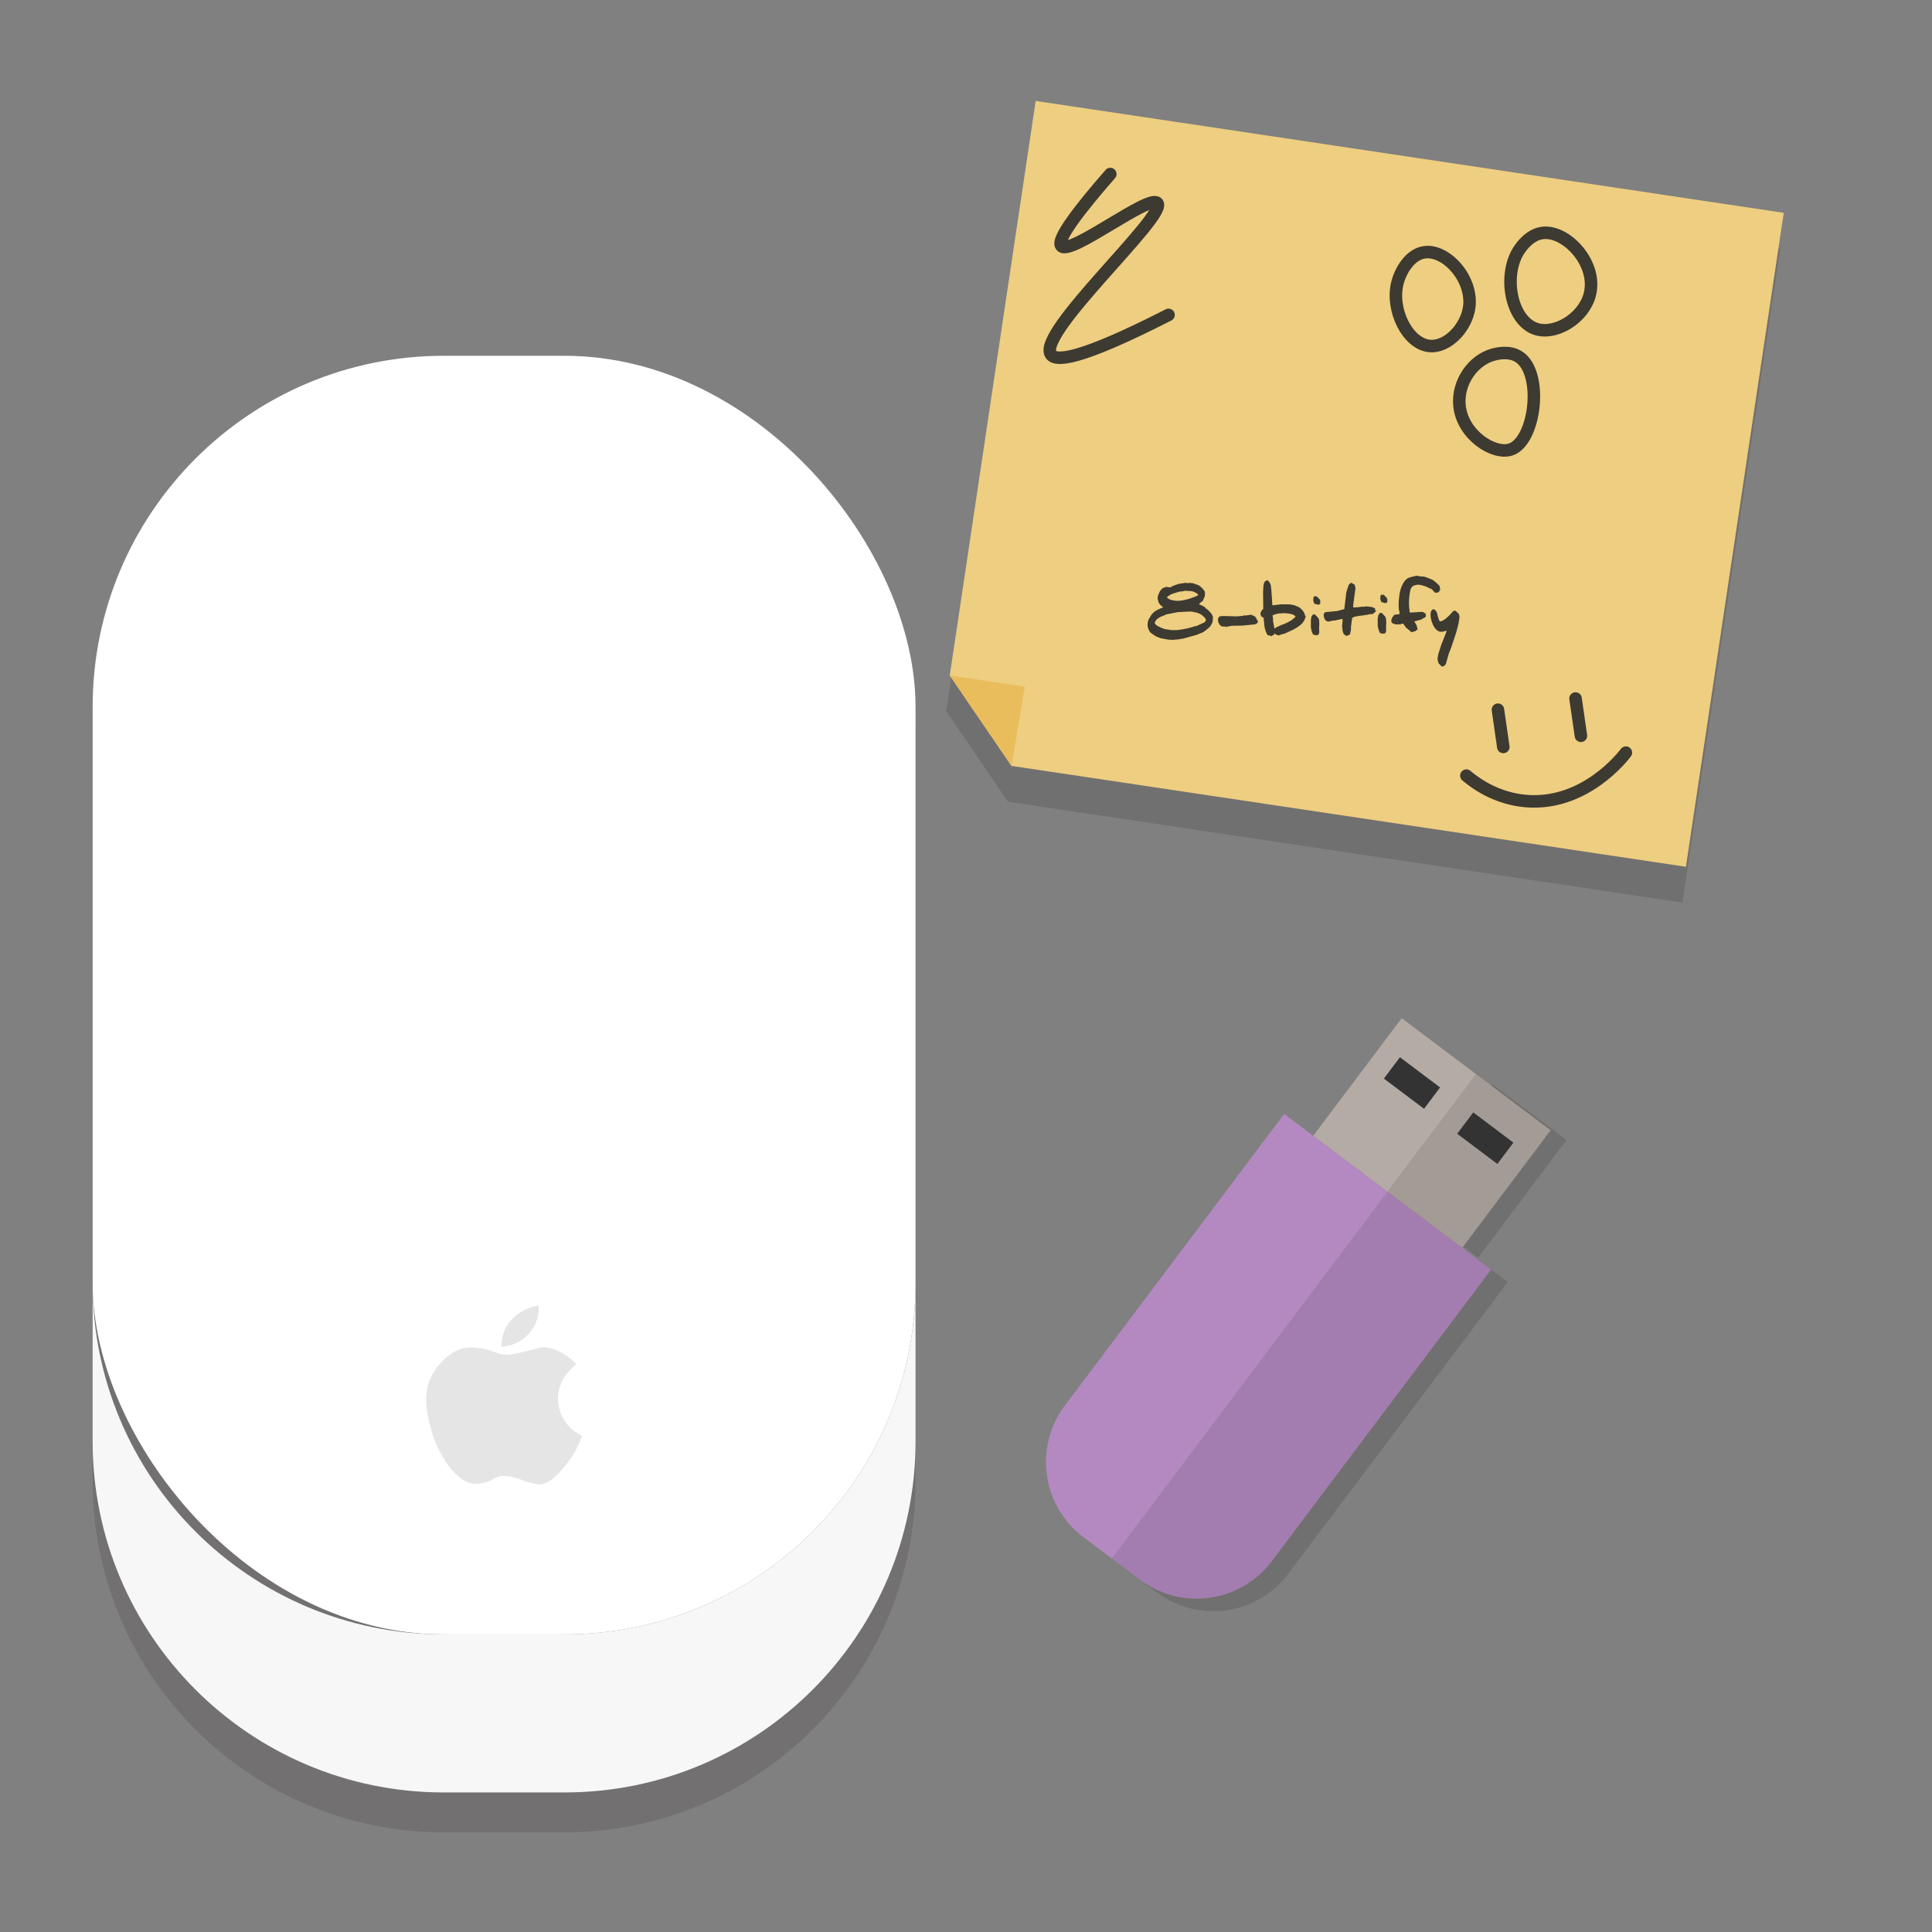 <svg xmlns="http://www.w3.org/2000/svg" viewBox="0 0 1200 1200"><rect x="0" y="0" width="1200" height="1200" fill="#808080" stroke="none"/><defs><style>.cls-1,.cls-7,.cls-8{fill:#1f1719;}.cls-1,.cls-6{opacity:0.15;}.cls-2{fill:#eece80;}.cls-3{fill:#e9bd5c;}.cls-4{fill:none;stroke:#3d3a31;stroke-linecap:round;stroke-miterlimit:10;stroke-width:7.77px;}.cls-5{fill:#3d3a31;}.cls-10,.cls-8{opacity:0.04;}.cls-9{fill:#fff;}.cls-10,.cls-12{fill:#4c4444;}.cls-11{opacity:0.14;}.cls-13{fill:#b4aba5;}.cls-14{fill:#a39b95;}.cls-15{fill:#a47db0;}.cls-16{fill:#b489c1;}.cls-17{fill:#333;}</style></defs><title>portfolio-icons</title><g id="_8-bitify-icon" data-name="8-bitify-icon"><g id="post-it"><polygon class="cls-1" points="1044.98 560.61 626.08 497.96 587.73 441.77 641.1 84.93 1105.73 154.42 1044.98 560.61"/><polygon class="cls-2" points="1047.16 538.37 628.26 475.72 589.91 419.54 643.28 62.69 1107.91 132.19 1047.16 538.37"/><polygon class="cls-3" points="636.53 426.51 589.91 419.54 628.26 475.72 636.53 426.51"/><path class="cls-4" d="M689.63,108.1c-18.87,21.59-33.81,40.88-30.4,44.7,5.49,6.16,54.63-32.35,59.62-26.65,6.62,7.58-75.56,81-66.06,94.09,3.11,4.28,17.24,3.81,73-24.65"/><line class="cls-4" x1="933.73" y1="463.96" x2="930.39" y2="440.8"/><line class="cls-4" x1="981.94" y1="457.01" x2="978.6" y2="433.85"/><path class="cls-4" d="M910.78,481.75c5.52,4.67,18.43,14.19,36.9,15.79,36.61,3.16,60.46-27.75,62.19-30.07"/><path class="cls-5" d="M753.41,383.41l-.15,1.1,0,1.3s-.06.2-.19.56-.19.57-.2.63a2,2,0,0,1-.58.88,9.42,9.42,0,0,1-.38.93,26.92,26.92,0,0,1-4.58,3.84,29.46,29.46,0,0,1-3,1.17,1.87,1.87,0,0,0-.45.33l-9.31,2.58a1.07,1.07,0,0,0-.29,0,5.09,5.09,0,0,0-.9.12c-.75.17-1.18.25-1.3.26l-4.39.37a.45.45,0,0,1-.2-.09.54.54,0,0,0-.17-.09l-1.63,0-4.85-.91c-.61-.21-1.46-.55-2.55-1a18.79,18.79,0,0,1-1.79-1.09c-.22-.14-.85-.6-1.89-1.37a8.55,8.55,0,0,1-1.83-4.38,10.6,10.6,0,0,1,.58-3.66c.22-.4.57-1,1.05-1.75a9.43,9.43,0,0,1,3.68-3.88,35.24,35.24,0,0,1,4.31-2l-.13-.32a6.49,6.49,0,0,1-2.69-2.94c-.1-.31-.21-.76-.35-1.36s-.2-1-.21-1.08a7.79,7.79,0,0,1,1-3.36,6.47,6.47,0,0,1,2.28-2.95c1.45-.49,2.17-.75,2.17-.76a1.57,1.57,0,0,1,.85.25l.8,0,.69,0,.35.12c.23-.18.54-.44.92-.78l4.09-1.44,4.14-.64,2,.24a6.3,6.3,0,0,0,.7-.3,3.82,3.82,0,0,0,1.6.29q1.1,0,1.41.6c.11,0,.16-.06.15-.18a3.79,3.79,0,0,1,.72.37q2.32.19,5.19,4a5,5,0,0,1,.38,1.5l-.09.9a10.32,10.32,0,0,0-.11,1.27,7.64,7.64,0,0,1-.48.76,13.78,13.78,0,0,1-.81,2,2.61,2.61,0,0,0-1.21.76c-.19.17-.51.48-1,.92a3.34,3.34,0,0,0,.74.58,1.62,1.62,0,0,0,.71.21c1,.53,1.81,1,2.47,1.42a6.31,6.31,0,0,1,.34.66c.16.1.43.25.82.44Q753.19,381.53,753.41,383.41ZM749,385.09c0-.64-.63-1.47-1.84-2.49a8.47,8.47,0,0,0-3.34-1.89,11.33,11.33,0,0,0-2-.49,15.42,15.42,0,0,0-2.76-.4h0l-7.41.39L725,381.48c-.1,0-.3.06-.59.13a30.72,30.72,0,0,1-3.6,1.5,3.78,3.78,0,0,0-.68.49,5,5,0,0,0-1.94,1.47,3.46,3.46,0,0,0-.95,2,2.9,2.9,0,0,0,.65.9,7.9,7.9,0,0,1,.88.75c.71.32,1.76.83,3.14,1.51a10.65,10.65,0,0,1,1.66.52l3.85.6h3.45a34.6,34.6,0,0,0,4.14-.58l3.26-.63a24.23,24.23,0,0,1,2.4-.67,2.27,2.27,0,0,0,.91-.4c.41-.08,1-.16,1.63-.25l4.7-2.18C748.63,386.14,749,385.63,749,385.09Zm-4.84-15.81a5.27,5.27,0,0,0-1.44-1.12,8.25,8.25,0,0,0-4.36-1.08l-2.28-.14-2.46.52-.18-.21c-.84.24-2.34.68-4.51,1.33a10.16,10.16,0,0,0-4.18,2.46,6,6,0,0,0,3.36,1.72,14.76,14.76,0,0,0,3.67.43l1-.08,1-.08a38.86,38.86,0,0,0,5.65-1.36,7.12,7.12,0,0,1,1.75-.6l2.77-1.2.05-.19A.87.87,0,0,0,744.14,369.28Z"/><path class="cls-5" d="M781.34,386.33a8.44,8.44,0,0,0-.65.9,4.26,4.26,0,0,1-2.09.66l-6.87.68-5.09.12a10.88,10.88,0,0,0-4.11.58,1,1,0,0,1-.29-.1,1,1,0,0,0-.27-.1h-.15a.15.15,0,0,0-.07.14.29.29,0,0,0,.13.15,1.09,1.09,0,0,1-.55.15l-.33-.42-2,.05-1.45-1.06a2.25,2.25,0,0,0-.56-1,5.51,5.51,0,0,1-.48-1.87,4.66,4.66,0,0,1,.25-1.56,13.19,13.19,0,0,0,1-.92l3.33-.1,7.12.22,3.59-.32a6.74,6.74,0,0,0,1-.35l.41.18,4-.55a14.88,14.88,0,0,0,2.32,1.09,10.45,10.45,0,0,1,1.2,2.08c.15.24.35.56.62,1Zm-17.26,2.82a.24.24,0,0,1-.21.14s0,0,0,0Z"/><path class="cls-5" d="M811,383a17.3,17.3,0,0,1-1.25,3,1.83,1.83,0,0,0-.76,1.07,24,24,0,0,1-5.51,3.87c-.37.2-2.22,1.07-5.53,2.6a16.09,16.09,0,0,0-2.13.59c-1,.32-1.46.47-1.48.47a2.32,2.32,0,0,1-.4,0l-.43,0a1.6,1.6,0,0,0-1.14-.57h-.25a3,3,0,0,0-.5-.7c-.17.34-.38.74-.62,1.2a1.5,1.5,0,0,1-.67.15h-.19l-.39.41h-.31a7.15,7.15,0,0,1-1.1-.49,5.53,5.53,0,0,1-.59.12c-.68-.54-1-1-1-1.37a3.42,3.42,0,0,1-.64-1.69,3.38,3.38,0,0,1-.45-1.12c0-.2-.09-.58-.2-1.13a2.45,2.45,0,0,0-.23-.87v.09l-.05-2a10.2,10.2,0,0,1-.21-1.33.63.63,0,0,1,0-.16,2.19,2.19,0,0,1-.07-.53,2.42,2.42,0,0,1,.08-.71,2.84,2.84,0,0,0-1.29-.78,2.9,2.9,0,0,1-.75-1.88,3.3,3.3,0,0,1,.54-1.66,3.5,3.5,0,0,1,1.15-1.33l-.1-9.79c0-.65.08-2,.18-4.08a6.39,6.39,0,0,1,.86-3.07l.45-.45a3.63,3.63,0,0,1,1-.37,2.62,2.62,0,0,1,.42.09l.35.09a12.5,12.5,0,0,0,1,1.47c.19.48.41,1.11.64,1.88a1.34,1.34,0,0,0,0,.21,5.73,5.73,0,0,0,.08.82c0,.37.1.85.16,1.44l.61,9.31a.36.36,0,0,0,.21.19,10.6,10.6,0,0,1,1.38-.19l4-.44h3.89c.14,0,.67,0,1.58.08,1.07.18,2,.35,2.75.52.17.08.43.21.79.41a7.09,7.09,0,0,1,3.35,1.93,7.67,7.67,0,0,1,2,2.81,12.34,12.34,0,0,0,.79,2S811,383.08,811,383Zm-6.4.15v-.3a5.14,5.14,0,0,0-1.33-1.06,15,15,0,0,0-4.83-.85,3.21,3.21,0,0,0-.52-.12h0l-3.89.26a17.26,17.26,0,0,0-3.59,1.09v.63a1.84,1.84,0,0,0,.11.28,2.44,2.44,0,0,1,.1.29l.05,2.09.87,5.11a.29.29,0,0,1,.21-.08,1.19,1.19,0,0,1,.2-.39,36.43,36.43,0,0,1,5-2.32,20.84,20.84,0,0,0,4.17-2Q801.81,385.65,804.6,383.19Z"/><path class="cls-5" d="M819.43,388v-.06a.9.9,0,0,0,0,.29c0,.29,0,.62-.07,1s0,1,0,1.72l.05,2-.56,1.43-.43-.08-.39.3a3.31,3.31,0,0,1-.39-.19,1.66,1.66,0,0,0-.4.2,9.23,9.23,0,0,0-1.62-.44,12.69,12.69,0,0,1-1.3-3.86,6.33,6.33,0,0,1-.12-1.22c0-.17,0-.34,0-.54l0-3.43.42-2.29a2.13,2.13,0,0,0,.67-1l1-.25a1.28,1.28,0,0,1,.64.25c.39.44,1,1.06,1.77,1.87a4.19,4.19,0,0,1,.68,2Zm.77-14.47a2.08,2.08,0,0,1-.3.41,2.37,2.37,0,0,1,.22.89,2.6,2.6,0,0,1-1,.74c-.05-.07-.18-.09-.39-.09s-.35,0-.4.11a5.49,5.49,0,0,0-1.89-.55,8.27,8.27,0,0,1-.75-2v0l.14-2.15a2.6,2.6,0,0,0,.62-.53l1.2,0a4.58,4.58,0,0,1,1.34,1.35,1.16,1.16,0,0,1,.74.77A8.9,8.9,0,0,0,820.2,373.53Z"/><path class="cls-5" d="M855.08,379.54l-.65,0a1.08,1.08,0,0,0-.14.46.5.5,0,0,0,0,.12,1.2,1.2,0,0,1-.58.26c-.65.7-1.05,1.06-1.19,1.06l-1.64,0-1.72.46a2.43,2.43,0,0,0-.57-.06l-2.44.52-.26,0a1.19,1.19,0,0,0-.34,0,14.65,14.65,0,0,0-1.51.22c-.51.08-1.28.21-2.31.4a6.3,6.3,0,0,0-1.86.83c-.51,3.55-.77,5.48-.76,5.79l0,1.49c0,.08-.09.53-.28,1.35a11.79,11.79,0,0,0-.27,1.54c-.48.22-1.2.57-2.16,1.07,0,0-.26-.18-.72-.47a2.8,2.8,0,0,0-.79-.42,6.12,6.12,0,0,1-1-2.71c0-.27-.14-1.12-.31-2.54l.31-3.1,0-1.17-.14-.16h-.42l-4.48,1h-.08a.63.63,0,0,1-.38-.12l-3.57.79a12.22,12.22,0,0,0-1.14-.6,1.83,1.83,0,0,1-.77-.89c-.13-.24-.3-.54-.5-.92a16.29,16.29,0,0,0-.27-1.64h0a2.29,2.29,0,0,1,.43-1.27c.27-.43.54-.65.81-.65h.05l7-.65,4.56-1.18q.38-3.45,1.21-10.34.81-2.79,1.5-4.67a7,7,0,0,1,1.51-1.4,24,24,0,0,1,2.26,1.31c.28,1.44.42,2.16.43,2.16l-1.4,10.38,0,1.49,2.7-.06h0s.14-.05.26-.16l.56,0,.33,0,.36,0,.63-.15.64-.14a1.38,1.38,0,0,1,.6.17,13.27,13.27,0,0,1,2.87-.26s.92.14,2.77.38a16.5,16.5,0,0,0,1.88.8v.11a.61.61,0,0,1-.13.41,1.85,1.85,0,0,0,.56.94h.1A.45.45,0,0,1,855.08,379.54Z"/><path class="cls-5" d="M861.07,387V387s0,.1-.05.29-.06.62-.08,1,0,1,0,1.72l0,2-.56,1.43-.42-.09-.4.3-.38-.18a1.36,1.36,0,0,0-.4.2,8.86,8.86,0,0,0-1.62-.44,12.51,12.51,0,0,1-1.3-3.86,7.36,7.36,0,0,1-.13-1.23c0-.16,0-.34,0-.53l0-3.43.43-2.29a2.29,2.29,0,0,0,.67-1l1-.25a1.31,1.31,0,0,1,.64.25c.4.44,1,1.07,1.77,1.88a4,4,0,0,1,.68,1.95Zm.77-14.47a2.21,2.21,0,0,1-.3.41,2.44,2.44,0,0,1,.21.9,2.63,2.63,0,0,1-1,.73c-.05-.06-.18-.09-.38-.09s-.35,0-.4.11a5.87,5.87,0,0,0-1.89-.55,8.69,8.69,0,0,1-.76-2v0l.14-2.15a2.47,2.47,0,0,0,.62-.53l1.21,0a4.57,4.57,0,0,1,1.33,1.35,1.14,1.14,0,0,1,.75.76A6.58,6.58,0,0,0,861.84,372.54Z"/><path class="cls-5" d="M894.51,366.35c-.07.11-.21.3-.42.56a1,1,0,0,0-.24.54.63.63,0,0,0,0,.16c-.08.14-.39.27-.93.4a6.26,6.26,0,0,0-1,.27h-.3c-.6-.57-1-.86-1.15-.85h0c-.06-.38-.43-.83-1.11-1.34a3,3,0,0,0-1.68-.74,12.45,12.45,0,0,0-3.51-1.51,13.19,13.19,0,0,0-3.83-.69h0s-.71.19-2.15.5a5.21,5.21,0,0,0-1.39,1.14,15.56,15.56,0,0,0-.73,1.4,39,39,0,0,0-.9,9.77,8.16,8.16,0,0,0,.06.83l.35,3.47a.73.73,0,0,0,.52.22h0l7.17-.44a4.87,4.87,0,0,1,.83.18l.39.45h.06c.31,0,.69.24,1.15.74a1.4,1.4,0,0,1-.28.32V382a.59.59,0,0,0,.38.19.69.69,0,0,0-.14.4.56.56,0,0,0,.06.23,2.14,2.14,0,0,0-.76.79,6.1,6.1,0,0,0-1.93,1.11q-1.35.4-4,1.08a1.94,1.94,0,0,0-.53.39,20.5,20.5,0,0,1,1.4,2.23,13.65,13.65,0,0,0,.59,2.28s0,0,0,0v.3l-1.3.8v.34l-1.08,0a.58.58,0,0,0-.19.5,4.69,4.69,0,0,0-1-.16l-.4.1a24.41,24.41,0,0,0-3-2.53c-.46-.61-1.1-1.5-1.94-2.68h-.55s-.31.08-.76.23l-.78.21-1.75,0a2.5,2.5,0,0,1-1.77-.41c-1.18,0-1.78-.7-1.81-2,0-.72.54-1.84,1.68-3.38l.8-.24a1.67,1.67,0,0,1,.54-.11.65.65,0,0,1,.38.08,2.6,2.6,0,0,1,1.09-.25h.44l.15-.14,0-1.28s-.07-.31-.21-.83-.21-.81-.22-.83l-.06-2.55a40.48,40.48,0,0,1,.35-5.47,23.84,23.84,0,0,1,1.38-5.93c1.48-3.54,3.31-5.5,5.47-5.9.32-.12,1.52-.44,3.62-.95h.21a7,7,0,0,1,2.27.46l.25-.08.25-.05h0a6.36,6.36,0,0,0,1,.26.6.6,0,0,1,.36-.18c.59,0,2.56.7,5.92,2.14a24.9,24.9,0,0,1,4.36,3.84.76.76,0,0,0,0,.21,3.43,3.43,0,0,0,.11.71,5.76,5.76,0,0,1,.23.93Z"/><path class="cls-5" d="M906.47,383.17c0,1.57-.62,4.8-2,9.67q-.3,1.08-3,9a.29.29,0,0,0,.26.11h-.27l-1.68,4.29L898,412.56a9.86,9.86,0,0,0-1,1.1,2.9,2.9,0,0,0-.65.16l-.49.19-.49-.12-1.88-1.95a17.36,17.36,0,0,1-.61-2.9l.49-2.81,1.73-5.44,3.4-8.67-.16-.4a11.35,11.35,0,0,1-2.94.7q-3.14.07-5.15-4a15.54,15.54,0,0,1-1.71-6.78,6,6,0,0,1,.37-2.07,14.55,14.55,0,0,1,1.06-1.14h.27c.63,0,1.25.46,1.88,1.41a5.33,5.33,0,0,1,.63,1.6q1.06,4.51,1.75,4.5c1,0,2.47-.83,4.29-2.42a25.26,25.26,0,0,0,3.65-3.84,1.64,1.64,0,0,0,.76-.4,3.82,3.82,0,0,0,1,.09c.2.22.54.61,1,1.16a2.16,2.16,0,0,1,.4.12A3.94,3.94,0,0,1,906.47,383.17Z"/><path class="cls-4" d="M958.67,144.63c-8.63.75-14,9-15.11,10.58-10.34,15.66-5.11,44.17,10.58,49.13,12,3.8,29.31-6.53,33.25-21.16C992.54,164.05,973.34,143.36,958.67,144.63Z"/><path class="cls-4" d="M884.61,156.73c-9,1.38-14.75,11.63-16.63,18.89-4.29,16.57,6.3,38.42,20.41,39.3,11,.69,22.5-11.57,24.18-24.19C914.93,173,898.05,154.64,884.61,156.73Z"/><path class="cls-4" d="M943.56,221.72c-6.09-4.08-14-2-15.87-1.51C915,223.53,905.07,237.54,906.52,252c1.85,18.25,21.3,30.59,31.75,27.2C953.7,274.16,958.75,231.89,943.56,221.72Z"/></g><g id="mouse"><g class="cls-6"><path class="cls-7" d="M350.6,1039.9h-75c-120.43,0-218.06-97.63-218.06-218.06V920c0,120.43,97.63,218.06,218.06,218.06h75c120.43,0,218.06-97.63,218.06-218.06V821.84C568.66,942.27,471,1039.9,350.6,1039.9Z"/><rect class="cls-7" x="57.55" y="245.74" width="511.11" height="794.17" rx="218.06"/><path class="cls-8" d="M350.6,1039.9h-75c-120.43,0-218.06-97.63-218.06-218.06V920c0,120.43,97.63,218.06,218.06,218.06h75c120.43,0,218.06-97.63,218.06-218.06V821.84C568.66,942.27,471,1039.9,350.6,1039.9Z"/></g><path class="cls-9" d="M350.6,1015.15h-75c-120.43,0-218.06-97.63-218.06-218.06v98.17c0,120.43,97.63,218.06,218.06,218.06h75c120.43,0,218.06-97.63,218.06-218.06V797.09C568.66,917.52,471,1015.15,350.6,1015.15Z"/><rect class="cls-9" x="57.55" y="220.99" width="511.11" height="794.17" rx="218.06"/><path class="cls-10" d="M350.6,1015.15h-75c-120.43,0-218.06-97.63-218.06-218.06v98.17c0,120.43,97.63,218.06,218.06,218.06h75c120.43,0,218.06-97.63,218.06-218.06V797.09C568.66,917.52,471,1015.15,350.6,1015.15Z"/><g class="cls-11"><path class="cls-12" d="M311.41,836.41a25.07,25.07,0,0,1,2.65-11.49c5.82-11.44,18.76-13.85,20.55-14.15a24.15,24.15,0,0,1-23.2,25.64Z"/><path class="cls-12" d="M349,879.4a25,25,0,0,1-2.43-10.5,24.11,24.11,0,0,1,.37-4.42,26.87,26.87,0,0,1,7.6-14,24.83,24.83,0,0,1,3.52-3,32.64,32.64,0,0,0-7.73-6.41c-2.42-1.44-6.44-3.84-11.71-4.2-3.72-.25-4.1.78-15.91,3.32-4.24.91-6.39,1.36-7.95,1.32-4.82-.11-6.84-1.87-12.6-3.31a42.87,42.87,0,0,0-10.38-1.33c-8.51.15-16.49,6.84-21.22,13.6-.65.92-1.24,1.85-1.76,2.76a31.15,31.15,0,0,0-3.8,11.28,45.39,45.39,0,0,0,.74,14.91c.82,4.12,2,8.1,3.06,11.83,0,0,.2.67.6,1.81A70,70,0,0,0,276,906.68a46.24,46.24,0,0,0,8.06,9.75c4.27,3.83,7.49,4.79,9.72,5.08a20,20,0,0,0,8.83-1.11c4.05-1.35,3.94-2.59,7.29-3.31a20.09,20.09,0,0,1,8.84.44,55.5,55.5,0,0,1,6.19,2c2.84.93,6.83,2.23,9.28,2.43,7,.57,13-6.89,17.67-12.6.63-.77,1.32-1.67,2-2.68A58.15,58.15,0,0,0,361.14,893l.42-1.14A26.33,26.33,0,0,1,349,879.4Z"/></g></g><g id="usb"><rect class="cls-1" x="877.09" y="699.9" width="91.44" height="57.89" transform="matrix(0.6, -0.8, 0.8, 0.6, -214.35, 1028.26)"/><path class="cls-1" d="M918.47,782.78,872.2,748,862,761.58,700.87,975.79,718.46,989a58.4,58.4,0,0,0,81.78-11.57L936.47,796.32Z"/><rect class="cls-13" x="820.53" y="657.35" width="91.44" height="57.89" transform="translate(-202.92 966.08) rotate(-53.05)"/><rect class="cls-14" x="866.79" y="692.15" width="91.44" height="57.89" transform="translate(-212.27 1016.93) rotate(-53.05)"/><path class="cls-15" d="M908.16,775,861.9,740.24l-10.22,13.59L690.57,968l17.58,13.22a58.41,58.41,0,0,0,81.79-11.57L926.16,788.57Z"/><path class="cls-16" d="M815.63,705.44l-18-13.54L661.41,873A58.41,58.41,0,0,0,673,954.81L690.57,968,851.68,753.83l10.22-13.59Z"/><rect class="cls-17" x="861.46" y="664.38" width="31.2" height="16.58" transform="translate(580.45 -392.11) rotate(36.95)"/><rect class="cls-17" x="907.01" y="698.63" width="31.2" height="16.58" transform="translate(610.18 -412.6) rotate(36.95)"/></g></g></svg>
